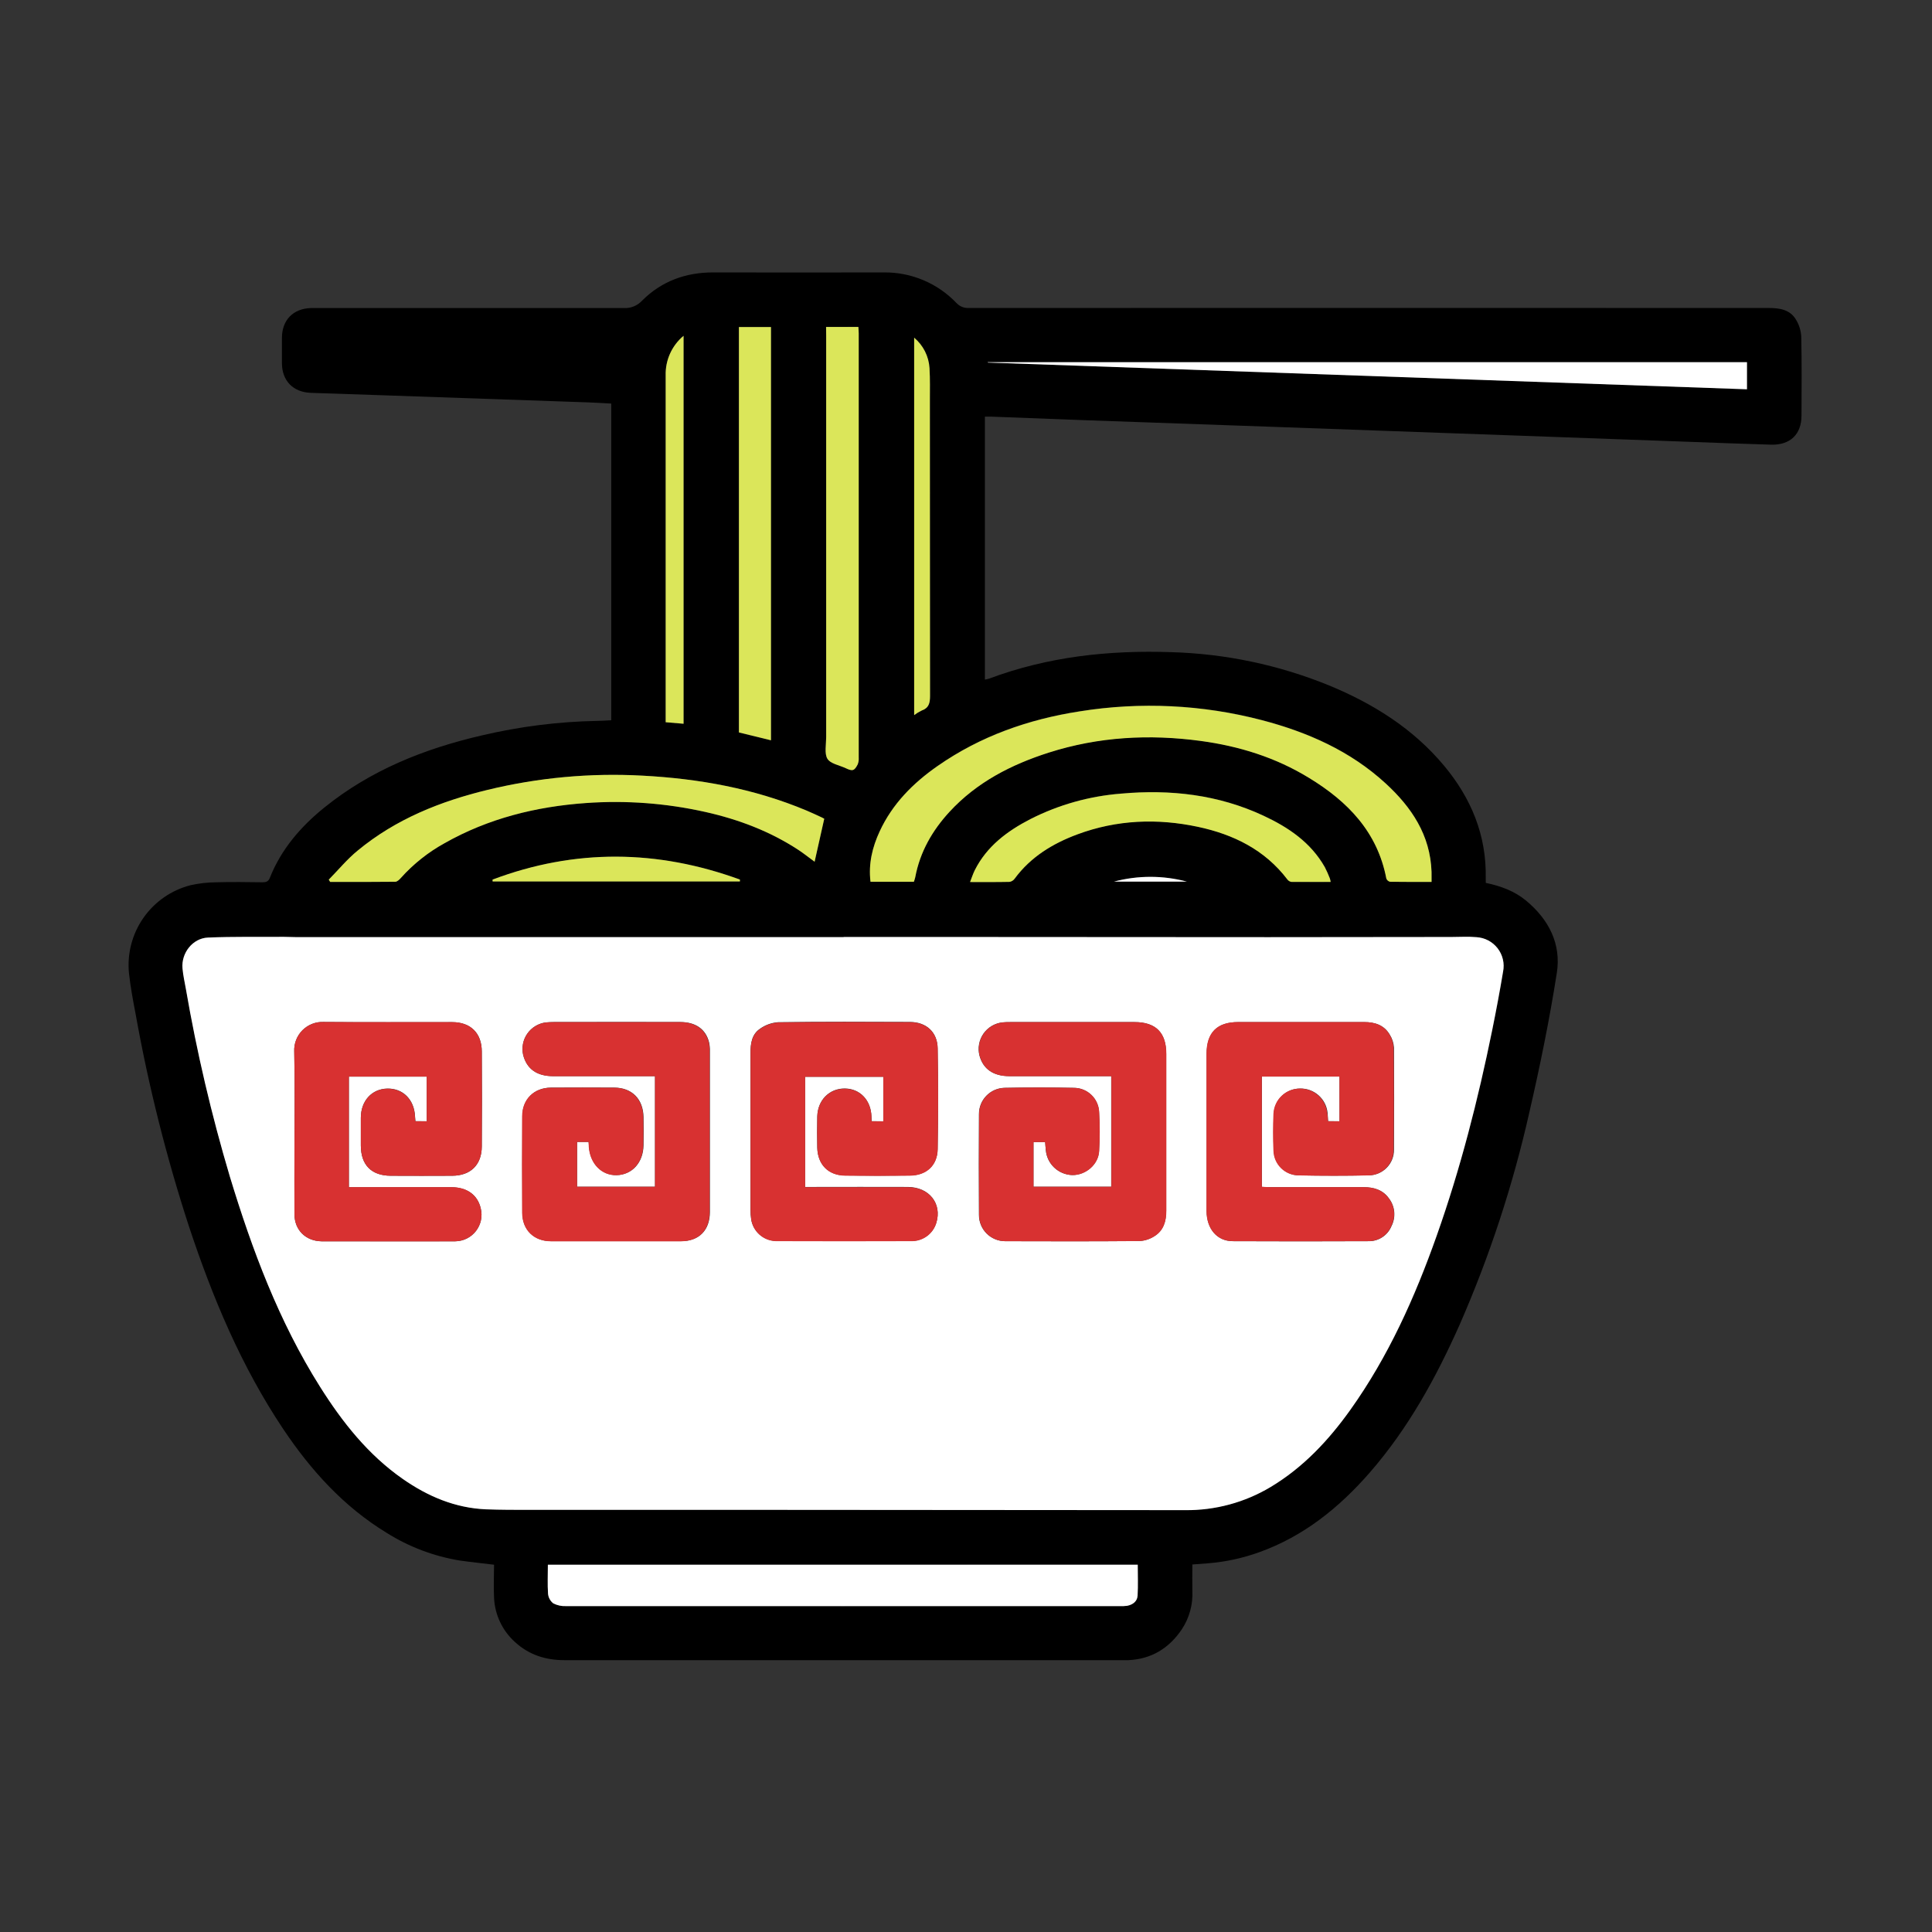 <svg width="738" height="738" viewBox="0 0 738 738" fill="none" xmlns="http://www.w3.org/2000/svg">
<rect x="0" y="0" width="738" height="738" fill="#333333" stroke="none"/>
<g clip-path="url(#clip0_5_70)">
<path d="M567.55 337.25C573.31 338.45 578.55 340.39 582.95 344.04C591.61 351.2 596.42 360.57 594.69 371.62C591.9 389.46 588.27 407.21 584.21 424.82C577.94 452.694 569.009 479.902 557.54 506.07C548.54 526.29 537.95 545.58 523.32 562.4C511.58 575.88 498.01 586.84 480.95 592.95C474.671 595.207 468.121 596.623 461.47 597.16L455.47 597.61C455.47 601.04 455.4 604.38 455.47 607.71C455.72 612.929 454.294 618.09 451.4 622.44C446.54 629.63 439.84 633.73 431.06 634.16C430.15 634.16 429.25 634.16 428.34 634.16C357.447 634.16 286.553 634.16 215.66 634.16C208.4 634.16 202.09 632.16 196.72 627.24C194.327 625.091 192.387 622.485 191.013 619.576C189.639 616.667 188.86 613.514 188.72 610.3C188.5 606.13 188.72 601.94 188.72 597.7C184.11 597.14 179.79 596.7 175.51 596.08C165.656 594.447 156.224 590.874 147.76 585.57C131.34 575.57 118.76 561.67 108.16 545.84C92.16 521.9 81.16 495.62 72.16 468.41C63.548 441.97 56.762 414.97 51.85 387.6C50.85 382.35 49.85 377.09 49.27 371.79C48.52 364.305 50.472 356.799 54.775 350.629C59.078 344.459 65.447 340.032 72.73 338.15C76.013 337.417 79.366 337.038 82.73 337.02C88.57 336.85 94.42 336.95 100.26 337.02C101.63 337.02 102.51 336.77 103.08 335.31C107.42 324.38 114.88 315.76 123.87 308.49C141.52 294.22 162.04 286.02 183.93 280.95C198.436 277.519 213.267 275.648 228.17 275.37C229.89 275.37 231.61 275.22 233.49 275.13V154.16C230.67 154.01 227.75 153.82 224.83 153.71L148.31 151.06C138.43 150.72 128.56 150.41 118.69 150.06C111.93 149.8 107.69 145.42 107.69 138.65C107.69 135.437 107.69 132.227 107.69 129.02C107.75 122.23 111.94 117.93 118.69 117.67C119.43 117.67 120.17 117.67 120.91 117.67C160.03 117.67 199.143 117.67 238.25 117.67C239.552 117.748 240.855 117.537 242.066 117.051C243.276 116.565 244.364 115.817 245.25 114.86C252.68 107.42 261.93 104.04 272.47 104.06C294.21 104.107 315.947 104.107 337.68 104.06C342.841 104.009 347.958 105.018 352.714 107.024C357.47 109.029 361.763 111.989 365.33 115.72C365.925 116.366 366.654 116.874 367.466 117.207C368.278 117.541 369.153 117.692 370.03 117.65C471.877 117.61 573.73 117.61 675.59 117.65C679.7 117.65 683.69 118.21 685.99 122.01C687.232 124.008 687.945 126.29 688.06 128.64C688.28 138.64 688.2 148.72 688.15 158.77C688.15 165.91 683.8 170.06 676.56 169.86C665.78 169.55 655 169.12 644.22 168.73L581.28 166.45L489.21 163.15C464.277 162.257 439.343 161.377 414.41 160.51L378.84 159.16C378.03 159.16 377.21 159.16 376.22 159.16V259.59C376.762 259.511 377.297 259.391 377.82 259.23C400.31 250.81 423.64 248.3 447.47 249.12C468.085 249.706 488.427 253.988 507.53 261.76C524.53 268.76 539.77 278.28 551.65 292.53C561.99 304.94 567.88 319.12 567.53 335.53C567.54 336.03 567.55 336.52 567.55 337.25ZM322.25 357.92H112.84C111.44 357.92 110.04 357.82 108.64 357.82C98.93 357.82 89.21 357.7 79.52 358.09C73.63 358.32 69.22 364 69.75 369.88C69.98 372.49 70.57 375.07 71.03 377.66C75.213 401.894 80.826 425.859 87.84 449.43C96.36 477.43 106.57 504.77 122.29 529.7C130.81 543.22 140.63 555.7 153.91 564.91C163.47 571.57 173.91 576 185.69 576.5C191.19 576.73 196.69 576.69 202.22 576.7C234.407 576.7 266.6 576.7 298.8 576.7C350.093 576.7 401.387 576.737 452.68 576.81C464.179 576.945 475.491 573.892 485.36 567.99C497.84 560.55 507.45 550.16 515.84 538.52C530.4 518.12 540.53 495.52 548.84 471.97C557.92 446.33 564.63 420.05 570.04 393.43C571.55 386.02 572.95 378.58 574.19 371.12C574.497 369.58 574.471 367.992 574.113 366.462C573.755 364.933 573.073 363.498 572.115 362.255C571.156 361.011 569.942 359.986 568.554 359.251C567.167 358.515 565.638 358.085 564.07 357.99C560.9 357.69 557.67 357.92 554.46 357.92C531.127 357.92 507.827 357.943 484.56 357.99C444.22 357.99 403.887 357.967 363.56 357.92H322.25ZM546.84 336.92C546.84 335.44 546.84 334.23 546.84 333.03C546.38 318.94 539.21 308.3 529.27 299.18C515.77 286.79 499.52 279.64 482.04 275.05C459.344 269.119 435.663 267.971 412.5 271.68C392.9 274.68 374.55 281.13 358.16 292.56C348.78 299.11 340.89 307.04 336.02 317.56C333.23 323.56 331.7 329.91 332.53 336.77H349.11C349.318 336.201 349.492 335.62 349.63 335.03C351.46 325.37 356.15 317.21 362.74 310.03C373.14 298.76 386.29 292.03 400.64 287.44C419.64 281.38 439.01 280.33 458.64 282.98C473.35 284.98 487.33 289.3 500.06 297.11C514.81 306.11 526.19 317.8 529.58 335.58C529.699 335.887 529.891 336.16 530.141 336.374C530.39 336.589 530.689 336.738 531.01 336.81C536.16 336.92 541.32 336.89 546.84 336.89V336.92ZM209.28 597.7C209.28 601.55 209.1 605.17 209.37 608.76C209.435 609.476 209.646 610.171 209.99 610.802C210.334 611.433 210.804 611.987 211.37 612.43C212.883 613.203 214.573 613.565 216.27 613.48C286.717 613.527 357.17 613.527 427.63 613.48C428.632 613.536 429.637 613.492 430.63 613.35C432.74 612.93 434.44 611.68 434.57 609.5C434.8 605.6 434.63 601.67 434.63 597.66L209.28 597.7ZM125.58 336.02L126.12 336.89C134.41 336.89 142.71 336.89 151 336.82C151.71 336.82 152.55 336.01 153.1 335.38C157.892 330.036 163.552 325.54 169.84 322.08C186.59 312.6 204.84 308.08 223.84 306.75C239.115 305.659 254.467 306.804 269.41 310.15C282.1 312.99 294.1 317.52 305.01 324.67C307.18 326.1 309.22 327.73 311.18 329.17C312.41 323.67 313.62 318.27 314.86 312.75C314.65 312.64 314.3 312.43 313.94 312.26C312 311.37 310.07 310.45 308.1 309.62C288.02 301.19 266.93 297.42 245.3 296.28C225.474 295.207 205.597 297.037 186.3 301.71C168.19 306.09 151.17 312.92 136.65 324.9C132.62 328.21 129.25 332.29 125.58 336.02V336.02ZM315.58 124.88V128.25C315.58 179.357 315.58 230.463 315.58 281.57C315.58 284.36 314.77 287.72 316.03 289.77C317.29 291.82 320.62 292.26 323.03 293.4C325.67 294.64 326.33 294.48 327.63 291.95C327.949 291.119 328.078 290.227 328.01 289.34C328.01 235.34 328.01 181.34 328.01 127.34C328.01 126.54 327.93 125.75 327.88 124.85L315.58 124.88ZM294.53 282.78V124.93H282.26V279.8L294.53 282.78ZM508.32 336.89C508.253 336.412 508.146 335.94 508 335.48C507.441 334.023 506.804 332.598 506.09 331.21C500.73 321.76 492.19 316 482.67 311.56C465.38 303.49 447.11 301.43 428.28 303.12C416.213 304.067 404.45 307.376 393.66 312.86C384.85 317.43 377.03 323.21 372.42 332.4C371.76 333.73 371.31 335.17 370.63 336.89C376.01 336.89 380.86 336.89 385.71 336.83C386.099 336.765 386.472 336.624 386.807 336.414C387.141 336.205 387.431 335.932 387.66 335.61C393.78 327.29 402.2 322.18 411.66 318.67C426.66 313.1 442.11 312.5 457.66 315.8C471.19 318.68 483.22 324.54 491.87 335.94C492.256 336.435 492.818 336.762 493.44 336.85C498.27 336.92 503.19 336.89 508.29 336.89H508.32ZM377.32 138.35V138.49L667.32 148.7V138.35H377.32ZM261.11 128.28C258.9 130.124 257.138 132.446 255.956 135.07C254.775 137.695 254.205 140.553 254.29 143.43C254.29 186.797 254.29 230.163 254.29 273.53V275.88L261.12 276.46L261.11 128.28ZM349.2 273.16C350.106 272.475 351.077 271.883 352.1 271.39C354.82 270.39 355.26 268.53 355.26 265.85C355.173 228.31 355.153 190.77 355.2 153.23C355.2 149.03 355.31 144.82 355.06 140.63C354.924 138.394 354.335 136.208 353.327 134.207C352.32 132.206 350.915 130.431 349.2 128.99V273.16ZM188.2 335.98V336.66H282.64V335.95C251.14 324.5 219.65 324.16 188.16 335.99L188.2 335.98ZM453.42 336.76C444.289 334.33 434.681 334.33 425.55 336.76H453.42Z" fill="black"/>
<path d="M322.25 357.92H363.49C403.837 357.92 444.17 357.943 484.49 357.99C507.823 357.99 531.123 357.967 554.39 357.92C557.6 357.92 560.83 357.69 564 357.99C565.574 358.08 567.111 358.508 568.505 359.244C569.9 359.981 571.12 361.008 572.083 362.257C573.045 363.506 573.728 364.948 574.085 366.484C574.441 368.02 574.464 369.615 574.15 371.16C572.91 378.62 571.51 386.06 570 393.47C564.59 420.09 557.88 446.37 548.8 472.01C540.48 495.52 530.35 518.16 515.8 538.56C507.46 550.24 497.8 560.56 485.33 568.04C475.46 573.942 464.149 576.995 452.65 576.86C401.363 576.8 350.07 576.763 298.77 576.75C266.583 576.75 234.39 576.75 202.19 576.75C196.68 576.75 191.19 576.75 185.66 576.55C173.86 576.05 163.44 571.62 153.88 564.96C140.6 555.7 130.78 543.27 122.26 529.75C106.54 504.82 96.33 477.51 87.81 449.48C80.793 425.909 75.176 401.944 70.99 377.71C70.53 375.12 69.94 372.54 69.71 369.93C69.18 364.05 73.59 358.37 79.48 358.14C89.17 357.75 98.89 357.92 108.6 357.87C110 357.87 111.4 357.97 112.8 357.97H322.25V357.92ZM224.84 436.21C224.9 436.99 224.95 437.55 225 438.11C225.5 444.55 229.89 449.02 235.59 448.88C241.5 448.73 245.72 444.07 245.82 437.48C245.88 433.86 245.9 430.24 245.82 426.62C245.66 419.77 241.39 415.49 234.66 415.45C226.593 415.403 218.527 415.403 210.46 415.45C204.02 415.5 199.58 419.89 199.54 426.34C199.473 438.68 199.473 451.013 199.54 463.34C199.59 469.85 203.98 474.1 210.54 474.12C227.087 474.12 243.63 474.12 260.17 474.12C267.04 474.12 271.17 469.92 271.17 462.99C271.17 442.49 271.17 421.997 271.17 401.51C271.204 400.361 271.097 399.213 270.85 398.09C269.57 393.09 265.72 390.41 259.9 390.4C244.92 390.36 229.94 390.36 214.96 390.4C212.82 390.4 210.67 390.34 208.54 390.54C207.122 390.717 205.757 391.189 204.532 391.925C203.308 392.662 202.252 393.648 201.432 394.818C200.612 395.989 200.047 397.318 199.773 398.72C199.499 400.123 199.521 401.567 199.84 402.96C201.21 408.3 205.02 411.06 211.27 411.08C223.27 411.08 235.27 411.08 247.32 411.08H250.2V453.31H220.44V436.21H224.84ZM399.25 436.26C399.33 437.35 399.4 438.32 399.47 439.26C399.674 441.826 400.821 444.226 402.69 445.997C404.558 447.768 407.016 448.784 409.59 448.85C414.69 448.92 419.52 444.85 419.82 439.72C420.108 434.724 420.108 429.716 419.82 424.72C419.702 422.254 418.643 419.928 416.861 418.22C415.078 416.512 412.709 415.553 410.24 415.54C401.353 415.36 392.463 415.36 383.57 415.54C380.982 415.636 378.533 416.732 376.737 418.597C374.941 420.462 373.938 422.951 373.94 425.54C373.867 438.38 373.867 451.22 373.94 464.06C373.933 465.377 374.187 466.683 374.687 467.902C375.186 469.121 375.922 470.23 376.851 471.163C377.78 472.097 378.885 472.838 380.102 473.344C381.318 473.85 382.623 474.11 383.94 474.11C401.07 474.17 418.19 474.19 435.31 474.05C437.343 473.931 439.309 473.279 441.01 472.16C444.45 469.99 445.47 466.45 445.47 462.54C445.47 442.54 445.47 422.54 445.47 402.54C445.47 394.43 441.47 390.42 433.35 390.42C417.543 390.42 401.737 390.42 385.93 390.42C384.93 390.42 383.93 390.42 382.93 390.53C381.477 390.689 380.076 391.157 378.819 391.903C377.563 392.65 376.482 393.657 375.648 394.856C374.814 396.056 374.247 397.421 373.985 398.859C373.723 400.296 373.772 401.773 374.13 403.19C375.51 408.32 379.38 411.05 385.5 411.07C397.5 411.07 409.5 411.07 421.56 411.07H424.46V453.3H394.78V436.26H399.25ZM158.69 428.26C158.63 427.55 158.57 426.99 158.54 426.43C158.24 420.02 153.95 415.7 147.99 415.81C142.03 415.92 137.84 420.51 137.84 426.95C137.84 430.49 137.84 434.03 137.84 437.57C137.84 444.98 141.84 449.07 149.24 449.12C157.06 449.16 164.88 449.16 172.7 449.12C179.76 449.12 183.99 444.98 184.04 437.95C184.133 425.85 184.133 413.753 184.04 401.66C184.04 394.66 179.8 390.46 172.76 390.44C156.38 390.44 140 390.52 123.62 390.38C122.125 390.317 120.633 390.567 119.239 391.112C117.845 391.657 116.58 392.487 115.525 393.548C114.47 394.609 113.647 395.879 113.109 397.275C112.571 398.672 112.329 400.165 112.4 401.66C112.67 413.92 112.48 426.19 112.48 438.45C112.48 446.93 112.43 455.45 112.48 463.88C112.53 469.88 116.77 474.04 122.79 474.16C124.52 474.16 126.25 474.16 127.98 474.16C143.29 474.16 158.6 474.21 173.92 474.16C175.447 474.141 176.95 473.777 178.316 473.096C179.683 472.415 180.878 471.434 181.812 470.227C182.747 469.019 183.397 467.616 183.713 466.122C184.03 464.629 184.005 463.083 183.64 461.6C182.47 456.49 178.46 453.53 172.44 453.52C160.34 453.52 148.24 453.52 136.14 453.52H133.27V411.25H163.01V428.31L158.69 428.26ZM507.32 428.26C507.25 427.15 507.22 426.17 507.13 425.19C506.89 422.579 505.667 420.156 503.708 418.413C501.749 416.67 499.201 415.736 496.58 415.8C493.995 415.813 491.515 416.821 489.653 418.614C487.791 420.407 486.69 422.847 486.58 425.43C486.4 430.11 486.38 434.81 486.58 439.49C486.627 441.999 487.649 444.391 489.43 446.159C491.211 447.927 493.611 448.932 496.12 448.96C505.093 449.14 514.063 449.14 523.03 448.96C525.578 448.902 528.001 447.842 529.772 446.009C531.543 444.176 532.52 441.719 532.49 439.17C532.57 426.163 532.57 413.163 532.49 400.17C532.373 398.387 531.805 396.663 530.84 395.16C528.7 391.56 525.2 390.42 521.15 390.43C505.15 390.43 489.05 390.43 473 390.43C464.89 390.43 460.94 394.43 460.93 402.62C460.93 412.58 460.93 422.537 460.93 432.49C460.93 442.49 460.93 452.57 460.93 462.62C460.93 469.41 464.93 474.09 470.93 474.12C488.223 474.2 505.51 474.2 522.79 474.12C524.664 474.151 526.503 473.615 528.066 472.581C529.63 471.548 530.844 470.066 531.55 468.33C532.394 466.668 532.753 464.802 532.587 462.945C532.42 461.088 531.735 459.316 530.61 457.83C528.24 454.46 524.77 453.49 520.89 453.49H484.84C483.84 453.49 482.95 453.41 482.03 453.37V411.23H511.68V428.31L507.32 428.26ZM332.97 428.26C332.97 427.48 332.89 426.99 332.88 426.5C332.71 420.25 328.49 415.81 322.67 415.78C316.85 415.75 312.31 420.21 312.18 426.52C312.11 430.47 312.09 434.42 312.18 438.37C312.33 444.77 316.35 448.91 322.71 449.01C331.03 449.13 339.347 449.13 347.66 449.01C353.88 448.93 358.05 445.16 358.17 438.93C358.403 426.097 358.403 413.26 358.17 400.42C358.07 394.24 353.86 390.42 347.65 390.37C330.86 390.29 314.06 390.24 297.27 390.46C294.748 390.641 292.325 391.516 290.27 392.99C287.14 395.11 286.67 398.65 286.68 402.25C286.68 422.17 286.68 442.087 286.68 462C286.668 463.235 286.752 464.468 286.93 465.69C287.27 467.952 288.391 470.024 290.099 471.545C291.807 473.067 293.994 473.943 296.28 474.02C313.727 474.087 331.18 474.087 348.64 474.02C350.673 473.948 352.633 473.244 354.246 472.005C355.859 470.767 357.046 469.055 357.64 467.11C359.92 459.77 354.96 453.44 346.77 453.4C334.67 453.34 322.56 453.4 310.46 453.4H307.54V411.32H337.4V428.32L332.97 428.26Z" fill="white"/>
<path d="M546.84 336.89C541.32 336.89 536.16 336.89 530.99 336.83C530.669 336.758 530.37 336.609 530.121 336.394C529.871 336.18 529.679 335.907 529.56 335.6C526.17 317.82 514.84 306.16 500.04 297.16C487.31 289.35 473.33 285.01 458.62 283.03C439 280.38 419.62 281.43 400.62 287.49C386.27 292.07 373.12 298.81 362.72 310.08C356.13 317.23 351.44 325.39 349.61 335.08C349.472 335.67 349.298 336.251 349.09 336.82H332.52C331.69 329.96 333.22 323.65 336.01 317.61C340.88 307.07 348.77 299.14 358.15 292.61C374.54 281.18 392.89 274.77 412.49 271.73C435.653 268.021 459.334 269.169 482.03 275.1C499.51 279.69 515.76 286.84 529.26 299.23C539.2 308.35 546.37 318.99 546.83 333.08C546.84 334.16 546.84 335.41 546.84 336.89Z" fill="#DBE65A"/>
<path d="M209.28 597.7H434.6C434.6 601.7 434.77 605.64 434.54 609.54C434.41 611.72 432.71 612.97 430.6 613.39C429.607 613.532 428.602 613.576 427.6 613.52C357.153 613.52 286.7 613.52 216.24 613.52C214.543 613.605 212.853 613.243 211.34 612.47C210.774 612.027 210.304 611.473 209.96 610.842C209.616 610.211 209.405 609.516 209.34 608.8C209.1 605.16 209.28 601.55 209.28 597.7Z" fill="white"/>
<path d="M125.58 336.02C129.25 332.29 132.58 328.21 136.64 324.9C151.16 312.9 168.18 306.09 186.29 301.71C205.587 297.037 225.464 295.207 245.29 296.28C266.92 297.42 288.01 301.19 308.09 309.62C310.09 310.45 311.99 311.37 313.93 312.26C314.29 312.43 314.64 312.64 314.85 312.75C313.61 318.27 312.4 323.67 311.17 329.17C309.17 327.73 307.17 326.1 305 324.67C294.09 317.52 282.09 312.99 269.4 310.15C254.457 306.804 239.105 305.659 223.83 306.75C204.83 308.1 186.55 312.6 169.83 322.08C163.549 325.542 157.896 330.038 153.11 335.38C152.56 336.01 151.72 336.81 151.01 336.82C142.72 336.92 134.42 336.89 126.13 336.89L125.58 336.02Z" fill="#DBE65A"/>
<path d="M315.55 124.88H327.89C327.94 125.78 328.02 126.57 328.02 127.37C328.02 181.37 328.02 235.37 328.02 289.37C328.088 290.257 327.959 291.149 327.64 291.98C326.34 294.51 325.64 294.67 323.04 293.43C320.6 292.29 317.18 291.73 316.04 289.8C314.9 287.87 315.59 284.39 315.59 281.6C315.59 230.487 315.59 179.38 315.59 128.28L315.55 124.88Z" fill="#DBE65A"/>
<path d="M294.5 282.78L282.26 279.78V124.93H294.5V282.78Z" fill="#DBE65A"/>
<path d="M508.29 336.89C503.19 336.89 498.29 336.89 493.35 336.89C492.728 336.802 492.165 336.475 491.78 335.98C483.13 324.58 471.1 318.72 457.57 315.84C442.07 312.54 426.57 313.14 411.57 318.71C402.12 322.22 393.7 327.33 387.57 335.65C387.341 335.972 387.051 336.245 386.717 336.454C386.382 336.664 386.009 336.805 385.62 336.87C380.77 336.98 375.92 336.93 370.54 336.93C371.22 335.21 371.67 333.77 372.33 332.44C376.94 323.25 384.76 317.44 393.57 312.9C404.379 307.409 416.163 304.099 428.25 303.16C447.08 301.47 465.35 303.53 482.64 311.6C492.16 316.04 500.7 321.8 506.06 331.25C506.774 332.638 507.411 334.063 507.97 335.52C508.114 335.967 508.221 336.425 508.29 336.89V336.89Z" fill="#DBE75A"/>
<path d="M377.32 138.35H667.32V148.7L377.32 138.49V138.35Z" fill="white"/>
<path d="M261.11 128.28V276.46L254.28 275.88V273.53C254.28 230.157 254.28 186.79 254.28 143.43C254.196 140.552 254.768 137.693 255.951 135.069C257.134 132.444 258.898 130.123 261.11 128.28V128.28Z" fill="#DBE65A"/>
<path d="M349.2 273.16V129C350.915 130.441 352.32 132.216 353.327 134.217C354.334 136.218 354.924 138.404 355.06 140.64C355.31 144.83 355.19 149.04 355.2 153.24C355.2 190.78 355.22 228.32 355.26 265.86C355.26 268.54 354.82 270.44 352.1 271.4C351.078 271.889 350.106 272.479 349.2 273.16V273.16Z" fill="#DBE65A"/>
<path d="M188.16 335.99C219.65 324.13 251.16 324.5 282.63 335.99V336.7H188.17L188.16 335.99Z" fill="#DBE65A"/>
<path d="M453.38 336.77H425.51C434.641 334.34 444.249 334.34 453.38 336.77Z" fill="white"/>
<path d="M224.84 436.21H220.44V453.32H250.2V411.09H247.32C235.32 411.09 223.32 411.09 211.27 411.09C205.02 411.09 201.21 408.31 199.84 402.97C199.526 401.586 199.504 400.153 199.774 398.76C200.044 397.367 200.602 396.046 201.411 394.881C202.22 393.715 203.263 392.731 204.473 391.991C205.683 391.25 207.034 390.77 208.44 390.58C210.57 390.38 212.72 390.44 214.86 390.44C229.84 390.44 244.82 390.44 259.8 390.44C265.62 390.44 269.47 393.18 270.75 398.13C270.997 399.253 271.104 400.401 271.07 401.55C271.07 422.043 271.07 442.537 271.07 463.03C271.07 469.96 266.95 474.15 260.07 474.16C243.53 474.16 226.987 474.16 210.44 474.16C203.93 474.16 199.54 469.89 199.44 463.38C199.36 451.04 199.36 438.707 199.44 426.38C199.44 419.93 203.92 415.54 210.36 415.49C218.427 415.423 226.493 415.423 234.56 415.49C241.29 415.49 245.56 419.81 245.72 426.66C245.8 430.28 245.78 433.9 245.72 437.52C245.62 444.11 241.4 448.77 235.49 448.92C229.79 449.06 225.4 444.59 224.9 438.15C224.91 437.55 224.84 436.99 224.84 436.21Z" fill="#D83131"/>
<path d="M399.21 436.26H394.78V453.32H424.52V411.09H421.62C409.62 411.09 397.62 411.09 385.56 411.09C379.44 411.09 375.56 408.34 374.19 403.21C373.832 401.793 373.783 400.316 374.045 398.879C374.307 397.441 374.874 396.076 375.708 394.876C376.542 393.677 377.623 392.67 378.88 391.923C380.136 391.177 381.537 390.709 382.99 390.55C383.99 390.46 384.99 390.44 385.99 390.44C401.797 390.44 417.603 390.44 433.41 390.44C441.53 390.44 445.52 394.44 445.53 402.56C445.53 422.56 445.53 442.56 445.53 462.56C445.53 466.47 444.53 470.01 441.07 472.18C439.369 473.299 437.403 473.951 435.37 474.07C418.25 474.21 401.13 474.19 384 474.13C382.683 474.13 381.378 473.87 380.162 473.364C378.945 472.858 377.84 472.117 376.911 471.183C375.982 470.25 375.246 469.141 374.747 467.922C374.247 466.703 373.993 465.397 374 464.08C373.92 451.24 373.92 438.4 374 425.56C373.998 422.971 375.001 420.482 376.797 418.617C378.593 416.752 381.042 415.656 383.63 415.56C392.51 415.36 401.4 415.36 410.3 415.56C412.769 415.573 415.138 416.532 416.921 418.24C418.703 419.948 419.762 422.274 419.88 424.74C420.168 429.736 420.168 434.744 419.88 439.74C419.58 444.88 414.75 448.94 409.65 448.87C407.076 448.804 404.619 447.788 402.75 446.017C400.881 444.246 399.734 441.846 399.53 439.28C399.36 438.32 399.29 437.35 399.21 436.26Z" fill="#D83131"/>
<path d="M158.65 428.31H163V411.25H133.26V453.47H136.13C148.23 453.47 160.33 453.47 172.43 453.47C178.43 453.47 182.43 456.47 183.63 461.55C184.003 463.036 184.035 464.588 183.723 466.088C183.41 467.588 182.762 468.998 181.827 470.211C180.891 471.425 179.693 472.41 178.322 473.094C176.951 473.778 175.442 474.143 173.91 474.16C158.59 474.25 143.28 474.16 127.97 474.16C126.24 474.16 124.51 474.16 122.78 474.16C116.78 474.04 112.52 469.88 112.47 463.88C112.4 455.41 112.47 446.88 112.47 438.45C112.47 426.19 112.66 413.92 112.39 401.66C112.319 400.165 112.561 398.672 113.099 397.275C113.637 395.879 114.46 394.609 115.515 393.548C116.57 392.487 117.835 391.657 119.229 391.112C120.623 390.567 122.115 390.317 123.61 390.38C139.99 390.52 156.37 390.38 172.75 390.44C179.75 390.44 183.99 394.62 184.03 401.66C184.11 413.747 184.11 425.843 184.03 437.95C184.03 444.95 179.75 449.07 172.69 449.12C164.87 449.167 157.05 449.167 149.23 449.12C141.86 449.12 137.86 444.98 137.83 437.57C137.83 434.03 137.83 430.49 137.83 426.95C137.89 420.51 142.06 415.95 147.96 415.86C153.86 415.77 158.21 420.07 158.51 426.48C158.53 427.04 158.59 427.6 158.65 428.31Z" fill="#D83131"/>
<path d="M507.28 428.31H511.65V411.23H482V453.35C482.92 453.35 483.86 453.47 484.81 453.47H520.81C524.69 453.47 528.16 454.47 530.53 457.81C531.655 459.296 532.34 461.068 532.507 462.925C532.673 464.782 532.314 466.648 531.47 468.31C530.764 470.046 529.55 471.528 527.986 472.561C526.423 473.595 524.584 474.131 522.71 474.1C505.423 474.18 488.137 474.18 470.85 474.1C464.85 474.1 460.92 469.39 460.85 462.6C460.85 452.6 460.85 442.51 460.85 432.47C460.85 422.43 460.85 412.56 460.85 402.6C460.85 394.42 464.85 390.41 472.92 390.41C488.97 390.41 505.02 390.41 521.07 390.41C525.12 390.41 528.62 391.54 530.76 395.14C531.709 396.665 532.253 398.406 532.34 400.2C532.473 413.2 532.473 426.2 532.34 439.2C532.37 441.749 531.393 444.206 529.622 446.039C527.851 447.872 525.428 448.932 522.88 448.99C513.913 449.19 504.943 449.19 495.97 448.99C493.461 448.962 491.061 447.957 489.28 446.189C487.499 444.421 486.477 442.029 486.43 439.52C486.22 434.84 486.24 430.14 486.43 425.46C486.54 422.877 487.641 420.437 489.503 418.644C491.365 416.851 493.845 415.843 496.43 415.83C499.051 415.766 501.599 416.7 503.558 418.443C505.517 420.186 506.74 422.609 506.98 425.22C507.18 426.22 507.21 427.16 507.28 428.31Z" fill="#D83131"/>
<path d="M332.93 428.34H337.42V411.34H307.56V453.49H310.48C322.58 453.49 334.69 453.49 346.79 453.49C354.98 453.49 359.94 459.86 357.66 467.2C357.066 469.145 355.879 470.857 354.266 472.095C352.653 473.334 350.693 474.038 348.66 474.11C331.207 474.17 313.753 474.17 296.3 474.11C294.014 474.033 291.827 473.157 290.119 471.635C288.411 470.114 287.29 468.042 286.95 465.78C286.772 464.558 286.688 463.325 286.7 462.09C286.7 442.177 286.7 422.26 286.7 402.34C286.7 398.74 287.16 395.2 290.29 393.08C292.345 391.606 294.768 390.731 297.29 390.55C314.08 390.33 330.88 390.38 347.67 390.46C353.88 390.46 358.09 394.33 358.19 400.51C358.41 413.35 358.41 426.187 358.19 439.02C358.07 445.25 353.9 449.02 347.68 449.1C339.36 449.2 331.043 449.2 322.73 449.1C316.37 449 312.35 444.86 312.2 438.46C312.1 434.46 312.12 430.56 312.2 426.61C312.33 420.3 316.75 415.83 322.69 415.87C328.63 415.91 332.69 420.34 332.9 426.59C332.84 427.07 332.89 427.56 332.93 428.34Z" fill="#D83131"/>
</g>
<defs>
<clipPath id="clip0_5_70">
<rect width="639.19" height="530.26" fill="white" transform="translate(49 104)"/>
</clipPath>
</defs>
</svg>
